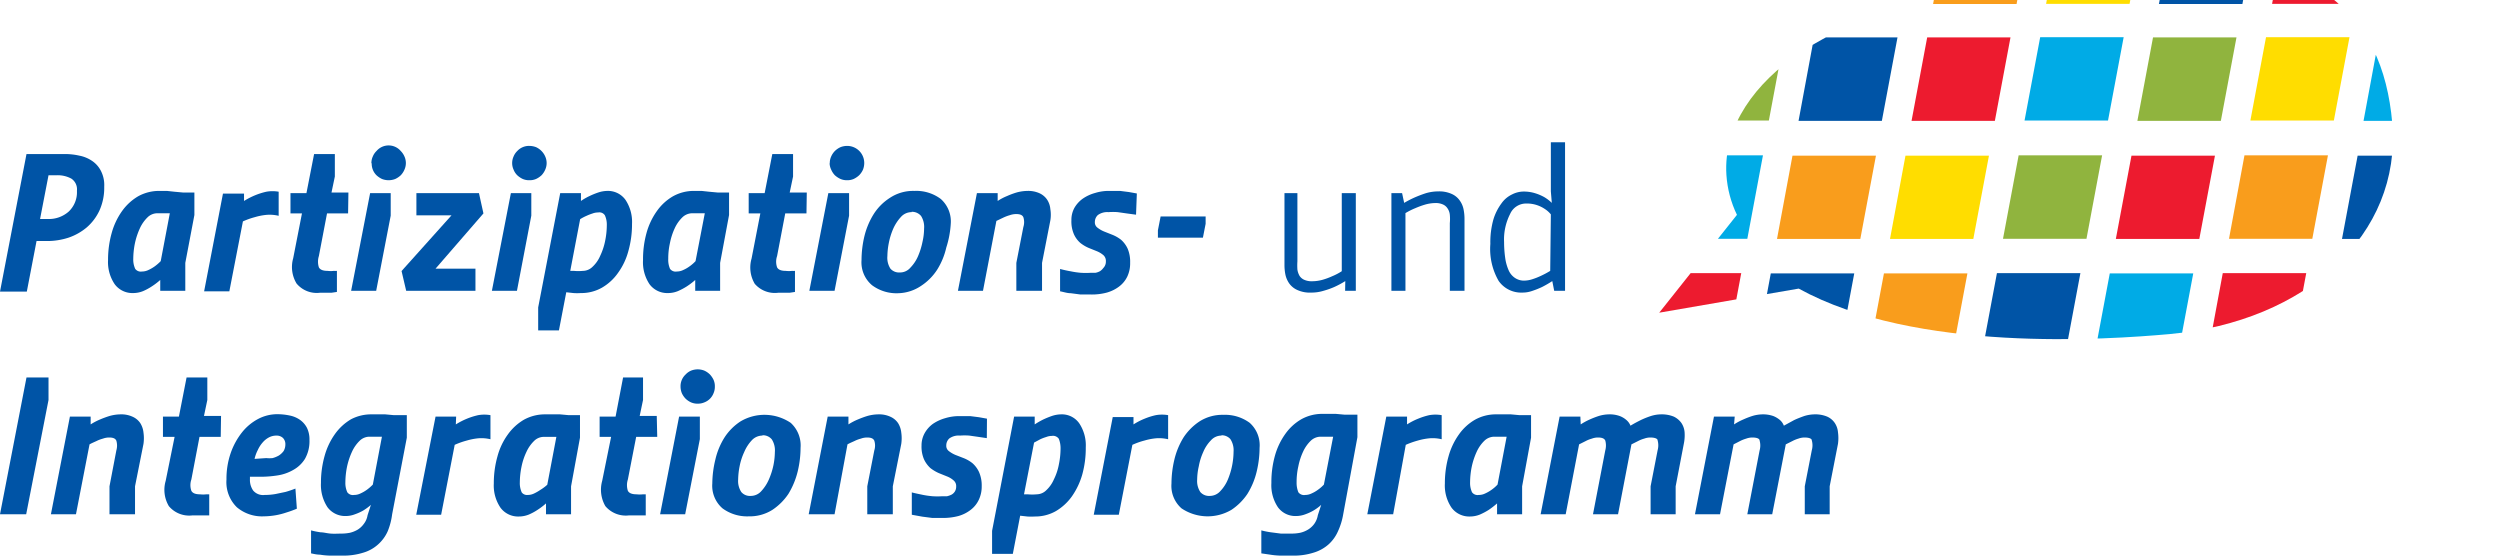 <?xml version="1.0" encoding="UTF-8" standalone="no"?>
<svg
   xmlns:dc="http://purl.org/dc/elements/1.1/"
   xmlns:cc="http://creativecommons.org/ns#"
   xmlns:rdf="http://www.w3.org/1999/02/22-rdf-syntax-ns#"
   xmlns:svg="http://www.w3.org/2000/svg"
   xmlns="http://www.w3.org/2000/svg"
   xmlns:sodipodi="http://sodipodi.sourceforge.net/DTD/sodipodi-0.dtd"
   xmlns:inkscape="http://www.inkscape.org/namespaces/inkscape"
   id="Layer_1"
   data-name="Layer 1"
   viewBox="0 0 156.64 34.813"
   version="1.1"
   sodipodi:docname="LOGO_P_PARTINT.svg"
   width="156.64"
   height="34.813"
   inkscape:version="0.92.3 (2405546, 2018-03-11)">
  <sodipodi:namedview
     pagecolor="#ffffff"
     bordercolor="#666666"
     borderopacity="1"
     objecttolerance="10"
     gridtolerance="10"
     guidetolerance="10"
     inkscape:pageopacity="0"
     inkscape:pageshadow="2"
     inkscape:window-width="640"
     inkscape:window-height="480"
     id="namedview190"
     showgrid="false"
     fit-margin-top="0"
     fit-margin-left="0"
     fit-margin-right="0"
     fit-margin-bottom="0"
     inkscape:zoom="2.2028508"
     inkscape:cx="84.889999"
     inkscape:cy="19.911356"
     inkscape:window-x="0"
     inkscape:window-y="27"
     inkscape:window-maximized="0"
     inkscape:current-layer="Layer_1" />
  <defs
     id="defs7">
    <style
       id="style2">.cls-1{fill:none;}.cls-2{fill:#0054a6;}.cls-3{clip-path:url(#clip-path);}.cls-4{fill:#c0d735;}.cls-5{fill:#ed1b2f;}.cls-6{fill:#00abe6;}.cls-7{fill:#90b43e;}.cls-8{fill:#f99d1c;}.cls-9{fill:#fd0;}</style>
    <clipPath
       id="clip-path"
       transform="translate(-6.71 -2.63)">
      <path
         class="cls-1"
         d="m 142.65,28.56 c -3.92,0.35 -15.92,1.19 -23.24,-2.85 l -8.74,1.51 4.87,-6.13 a 6.79,6.79 0 0 1 -0.66,-2.5 c -0.2,-3.11 1.87,-5.79 4.55,-7.61 5,-3.37 13.67,-5.28 21.58,-5.88 10.55,-0.81 15,3.28 15.59,10.25 0.59,6.97 -5.4,12.43 -13.95,13.21 z"
         id="path4"
         inkscape:connector-curvature="0"
         style="fill:none" />
    </clipPath>
  </defs>
  <title
     id="title9">Logo_PartInt_2018</title>
  <path
     class="cls-2"
     d="m 1.66,9.652 h 2.38 a 4.08,4.08 0 0 1 0.93,0.1 2.12,2.12 0 0 1 0.8,0.33 1.66,1.66 0 0 1 0.55,0.62 1.94,1.94 0 0 1 0.21,1 3.45,3.45 0 0 1 -0.3,1.49 3.16,3.16 0 0 1 -0.8,1.06 3.54,3.54 0 0 1 -1.14,0.64 4.32,4.32 0 0 1 -1.34,0.21 H 2.29 l -0.61,3.17 H 0 Z m 1.38,1.33 -0.53,2.74 h 0.5 a 1.87,1.87 0 0 0 1.3,-0.47 1.67,1.67 0 0 0 0.51,-1.3 0.8,0.8 0 0 0 -0.35,-0.76 1.78,1.78 0 0 0 -0.93,-0.21 z"
     id="path11"
     inkscape:connector-curvature="0"
     style="fill:#0054a6" />
  <path
     class="cls-2"
     d="m 11.61,16.472 v 1.75 h -1.57 v -0.68 a 4.26,4.26 0 0 1 -0.54,0.41 3.43,3.43 0 0 1 -0.54,0.29 1.67,1.67 0 0 1 -0.62,0.12 1.38,1.38 0 0 1 -1.15,-0.55 2.47,2.47 0 0 1 -0.42,-1.52 6.18,6.18 0 0 1 0.23,-1.7 4.35,4.35 0 0 1 0.65,-1.37 3.27,3.27 0 0 1 1,-0.92 2.71,2.71 0 0 1 1.33,-0.34 h 0.48 l 0.46,0.05 0.54,0.05 h 0.72 v 1.41 z m -2.72,0.54 a 0.92,0.92 0 0 0 0.42,-0.1 2.36,2.36 0 0 0 0.38,-0.22 2.8,2.8 0 0 0 0.38,-0.33 l 0.57,-3 h -0.23 -0.26 -0.3 a 0.88,0.88 0 0 0 -0.61,0.26 2.28,2.28 0 0 0 -0.47,0.67 4.51,4.51 0 0 0 -0.31,0.92 5.05,5.05 0 0 0 -0.11,1 1.41,1.41 0 0 0 0.12,0.63 0.43,0.43 0 0 0 0.42,0.17 z"
     id="path13"
     inkscape:connector-curvature="0"
     style="fill:#0054a6" />
  <path
     class="cls-2"
     d="m 15.29,12.592 a 4.63,4.63 0 0 1 0.7,-0.36 4.42,4.42 0 0 1 0.7,-0.22 2.21,2.21 0 0 1 0.77,0 v 1.51 a 2.4,2.4 0 0 0 -0.76,-0.06 3.83,3.83 0 0 0 -0.72,0.14 4.89,4.89 0 0 0 -0.76,0.27 l -0.85,4.38 h -1.58 l 1.18,-6.12 h 1.32 z"
     id="path15"
     inkscape:connector-curvature="0"
     style="fill:#0054a6" />
  <path
     class="cls-2"
     d="m 21.81,13.372 h -1.32 l -0.51,2.67 a 1.17,1.17 0 0 0 0,0.71 c 0.08,0.15 0.26,0.22 0.55,0.22 a 1.51,1.51 0 0 0 0.39,0 1.08,1.08 0 0 0 0.19,0 v 1.32 l -0.34,0.05 h -0.33 -0.39 a 1.64,1.64 0 0 1 -1.47,-0.58 2,2 0 0 1 -0.21,-1.58 l 0.55,-2.81 H 18.2 v -1.27 h 1 l 0.48,-2.45 h 1.3 v 1.41 l -0.21,1 h 1.06 z"
     id="path17"
     inkscape:connector-curvature="0"
     style="fill:#0054a6" />
  <path
     class="cls-2"
     d="M 23.57,18.222 H 22 l 1.19,-6.12 h 1.29 v 1.41 z m -0.3,-8 a 1,1 0 0 1 0.09,-0.42 1,1 0 0 1 0.23,-0.34 1,1 0 0 1 1.52,0 1.13,1.13 0 0 1 0.23,0.34 1,1 0 0 1 0.09,0.42 1,1 0 0 1 -0.09,0.41 1.18,1.18 0 0 1 -0.23,0.35 1.36,1.36 0 0 1 -0.34,0.23 1.14,1.14 0 0 1 -0.84,0 1.36,1.36 0 0 1 -0.34,-0.23 1,1 0 0 1 -0.23,-0.35 1,1 0 0 1 -0.07,-0.39 z"
     id="path19"
     inkscape:connector-curvature="0"
     style="fill:#0054a6" />
  <path
     class="cls-2"
     d="m 25.45,18.222 -0.29,-1.24 3.13,-3.49 h -2.2 v -1.39 h 3.92 l 0.28,1.27 -3,3.46 h 2.5 v 1.39 z"
     id="path21"
     inkscape:connector-curvature="0"
     style="fill:#0054a6" />
  <path
     class="cls-2"
     d="m 32.39,18.222 h -1.57 l 1.19,-6.12 h 1.28 v 1.41 z m -0.3,-8 a 1,1 0 0 1 0.09,-0.42 1,1 0 0 1 0.23,-0.34 1,1 0 0 1 0.76,-0.32 1.2,1.2 0 0 1 0.42,0.08 1.16,1.16 0 0 1 0.34,0.24 1.13,1.13 0 0 1 0.23,0.34 1,1 0 0 1 0.09,0.42 1,1 0 0 1 -0.09,0.41 1.18,1.18 0 0 1 -0.23,0.35 1.36,1.36 0 0 1 -0.34,0.23 1,1 0 0 1 -0.42,0.08 1,1 0 0 1 -0.42,-0.08 1.36,1.36 0 0 1 -0.34,-0.23 1,1 0 0 1 -0.23,-0.35 1,1 0 0 1 -0.09,-0.39 z"
     id="path23"
     inkscape:connector-curvature="0"
     style="fill:#0054a6" />
  <path
     class="cls-2"
     d="m 35.1,12.102 h 1.3 v 0.49 a 3.6,3.6 0 0 1 0.54,-0.31 4.65,4.65 0 0 1 0.54,-0.22 1.89,1.89 0 0 1 0.56,-0.1 1.35,1.35 0 0 1 1.15,0.56 2.49,2.49 0 0 1 0.41,1.51 6.18,6.18 0 0 1 -0.23,1.7 4.14,4.14 0 0 1 -0.65,1.37 3.15,3.15 0 0 1 -1,0.92 2.61,2.61 0 0 1 -1.33,0.34 3.33,3.33 0 0 1 -0.46,0 l -0.45,-0.05 -0.46,2.39 h -1.3 v -1.44 z m 2.38,1.21 a 1,1 0 0 0 -0.37,0.07 3,3 0 0 0 -0.36,0.14 3,3 0 0 0 -0.4,0.21 l -0.62,3.24 h 0.23 a 3,3 0 0 0 0.56,0 0.87,0.87 0 0 0 0.61,-0.26 2,2 0 0 0 0.47,-0.67 4,4 0 0 0 0.31,-0.92 5,5 0 0 0 0.11,-1 1.41,1.41 0 0 0 -0.12,-0.63 0.41,0.41 0 0 0 -0.42,-0.18 z"
     id="path25"
     inkscape:connector-curvature="0"
     style="fill:#0054a6" />
  <path
     class="cls-2"
     d="m 45.12,16.472 v 1.75 h -1.56 v -0.68 a 4.26,4.26 0 0 1 -0.54,0.41 4.07,4.07 0 0 1 -0.55,0.29 1.63,1.63 0 0 1 -0.62,0.12 1.38,1.38 0 0 1 -1.15,-0.55 2.47,2.47 0 0 1 -0.41,-1.52 6.18,6.18 0 0 1 0.22,-1.7 4.35,4.35 0 0 1 0.65,-1.37 3.19,3.19 0 0 1 1,-0.92 2.68,2.68 0 0 1 1.33,-0.34 h 0.47 l 0.46,0.05 0.54,0.05 h 0.72 v 1.41 z m -2.72,0.54 a 0.92,0.92 0 0 0 0.42,-0.1 2,2 0 0 0 0.38,-0.22 2.3,2.3 0 0 0 0.38,-0.33 l 0.58,-3 h -0.24 -0.25 -0.31 a 0.9,0.9 0 0 0 -0.61,0.26 2.28,2.28 0 0 0 -0.47,0.67 4,4 0 0 0 -0.3,0.92 4.43,4.43 0 0 0 -0.11,1 1.42,1.42 0 0 0 0.11,0.63 0.43,0.43 0 0 0 0.42,0.17 z"
     id="path27"
     inkscape:connector-curvature="0"
     style="fill:#0054a6" />
  <path
     class="cls-2"
     d="M 50.53,13.372 H 49.2 l -0.51,2.67 a 1.08,1.08 0 0 0 0,0.71 c 0.08,0.15 0.26,0.22 0.54,0.22 a 1.64,1.64 0 0 0 0.4,0 1.13,1.13 0 0 0 0.18,0 v 1.32 l -0.33,0.05 h -0.34 -0.38 a 1.66,1.66 0 0 1 -1.47,-0.56 2,2 0 0 1 -0.2,-1.58 l 0.55,-2.83 h -0.73 v -1.27 h 1 l 0.48,-2.45 h 1.3 v 1.41 l -0.21,1 h 1.07 z"
     id="path29"
     inkscape:connector-curvature="0"
     style="fill:#0054a6" />
  <path
     class="cls-2"
     d="m 52.29,18.222 h -1.58 l 1.19,-6.12 h 1.3 v 1.41 z m -0.3,-8 a 1,1 0 0 1 0.09,-0.42 1.13,1.13 0 0 1 0.23,-0.34 1.21,1.21 0 0 1 0.35,-0.24 1.15,1.15 0 0 1 0.41,-0.08 1.07,1.07 0 0 1 1.08,1.08 1.15,1.15 0 0 1 -0.08,0.41 1.21,1.21 0 0 1 -0.24,0.35 1.36,1.36 0 0 1 -0.34,0.23 1,1 0 0 1 -0.42,0.08 1,1 0 0 1 -0.41,-0.08 1.41,1.41 0 0 1 -0.35,-0.23 1.18,1.18 0 0 1 -0.23,-0.35 1,1 0 0 1 -0.1,-0.39 z"
     id="path31"
     inkscape:connector-curvature="0"
     style="fill:#0054a6" />
  <path
     class="cls-2"
     d="m 53.98,16.292 a 6.52,6.52 0 0 1 0.18,-1.49 4.72,4.72 0 0 1 0.59,-1.4 3.31,3.31 0 0 1 1,-1 2.63,2.63 0 0 1 1.54,-0.44 2.56,2.56 0 0 1 1.65,0.5 1.88,1.88 0 0 1 0.63,1.57 6,6 0 0 1 -0.28,1.48 4.46,4.46 0 0 1 -0.58,1.4 3.45,3.45 0 0 1 -1,1 2.67,2.67 0 0 1 -1.42,0.46 2.56,2.56 0 0 1 -1.65,-0.5 1.87,1.87 0 0 1 -0.66,-1.58 z m 3.14,-3 a 0.89,0.89 0 0 0 -0.67,0.3 2.72,2.72 0 0 0 -0.48,0.73 4.29,4.29 0 0 0 -0.28,0.9 4.53,4.53 0 0 0 -0.09,0.82 1.26,1.26 0 0 0 0.19,0.79 0.72,0.72 0 0 0 0.59,0.24 0.85,0.85 0 0 0 0.66,-0.3 2.38,2.38 0 0 0 0.48,-0.72 4.49,4.49 0 0 0 0.28,-0.9 3.8,3.8 0 0 0 0.1,-0.83 1.28,1.28 0 0 0 -0.19,-0.79 0.73,0.73 0 0 0 -0.59,-0.26 z"
     id="path33"
     inkscape:connector-curvature="0"
     style="fill:#0054a6" />
  <path
     class="cls-2"
     d="m 62.51,12.592 a 3.29,3.29 0 0 1 0.59,-0.31 4.92,4.92 0 0 1 0.59,-0.22 2.68,2.68 0 0 1 0.69,-0.1 1.72,1.72 0 0 1 0.76,0.15 1.16,1.16 0 0 1 0.47,0.4 1.26,1.26 0 0 1 0.2,0.59 2.15,2.15 0 0 1 0,0.71 l -0.52,2.66 v 1.75 h -1.61 v -1.75 l 0.44,-2.25 a 1,1 0 0 0 0,-0.61 c -0.06,-0.14 -0.21,-0.2 -0.45,-0.2 a 1.25,1.25 0 0 0 -0.4,0.07 2.74,2.74 0 0 0 -0.4,0.15 l -0.44,0.21 -0.84,4.38 h -1.57 l 1.19,-6.12 h 1.3 z"
     id="path35"
     inkscape:connector-curvature="0"
     style="fill:#0054a6" />
  <path
     class="cls-2"
     d="m 71.18,13.452 -0.59,-0.08 -0.56,-0.08 a 3.86,3.86 0 0 0 -0.58,0 1,1 0 0 0 -0.66,0.18 0.59,0.59 0 0 0 -0.19,0.43 0.41,0.41 0 0 0 0.16,0.36 1.77,1.77 0 0 0 0.41,0.24 l 0.53,0.21 a 2.23,2.23 0 0 1 0.54,0.31 1.69,1.69 0 0 1 0.41,0.55 2.08,2.08 0 0 1 0.16,0.89 1.93,1.93 0 0 1 -0.18,0.87 1.7,1.7 0 0 1 -0.51,0.62 2.31,2.31 0 0 1 -0.77,0.38 3.6,3.6 0 0 1 -1,0.12 H 67.7 l -0.61,-0.08 c -0.23,0 -0.45,-0.08 -0.67,-0.12 v -1.4 c 0.22,0.06 0.45,0.11 0.68,0.15 a 5.12,5.12 0 0 0 0.62,0.09 4.84,4.84 0 0 0 0.63,0 h 0.29 a 0.94,0.94 0 0 0 0.28,-0.1 0.8,0.8 0 0 0 0.21,-0.2 0.57,0.57 0 0 0 0.16,-0.42 0.49,0.49 0 0 0 -0.15,-0.38 1.5,1.5 0 0 0 -0.41,-0.25 l -0.52,-0.21 a 2.31,2.31 0 0 1 -0.52,-0.31 1.59,1.59 0 0 1 -0.4,-0.54 2,2 0 0 1 -0.16,-0.88 1.55,1.55 0 0 1 0.19,-0.78 1.83,1.83 0 0 1 0.53,-0.58 2.53,2.53 0 0 1 0.76,-0.35 2.9,2.9 0 0 1 0.89,-0.13 c 0.24,0 0.46,0 0.68,0 l 0.55,0.07 0.5,0.09 z"
     id="path37"
     inkscape:connector-curvature="0"
     style="fill:#0054a6" />
  <path
     class="cls-2"
     d="m 75.54,13.562 v 0.46 l -0.17,0.87 h -2.82 v -0.46 l 0.17,-0.87 z"
     id="path39"
     inkscape:connector-curvature="0"
     style="fill:#0054a6" />
  <path
     class="cls-2"
     d="m 81.29,12.102 v 4.27 a 3.93,3.93 0 0 0 0,0.52 1.11,1.11 0 0 0 0.14,0.4 0.68,0.68 0 0 0 0.29,0.24 1.13,1.13 0 0 0 0.49,0.09 2.48,2.48 0 0 0 0.65,-0.09 4.18,4.18 0 0 0 0.6,-0.22 3.55,3.55 0 0 0 0.61,-0.32 v -4.89 h 0.88 v 6.12 h -0.67 l 0.01,-0.61 a 5.7,5.7 0 0 1 -0.69,0.37 4.88,4.88 0 0 1 -0.68,0.24 2.54,2.54 0 0 1 -0.76,0.11 1.87,1.87 0 0 1 -0.87,-0.16 1.24,1.24 0 0 1 -0.51,-0.41 1.51,1.51 0 0 1 -0.24,-0.55 3,3 0 0 1 -0.06,-0.59 v -4.52 z"
     id="path41"
     inkscape:connector-curvature="0"
     style="fill:#0054a6" />
  <path
     class="cls-2"
     d="m 90.84,18.222 v -4.24 a 2.79,2.79 0 0 0 0,-0.53 0.86,0.86 0 0 0 -0.14,-0.39 0.65,0.65 0 0 0 -0.29,-0.25 1.08,1.08 0 0 0 -0.48,-0.09 2.44,2.44 0 0 0 -0.65,0.1 5.11,5.11 0 0 0 -0.6,0.22 4.48,4.48 0 0 0 -0.62,0.31 v 4.87 h -0.88 v -6.12 h 0.67 l 0.13,0.61 a 6.24,6.24 0 0 1 0.68,-0.35 c 0.21,-0.09 0.44,-0.18 0.69,-0.26 a 2.79,2.79 0 0 1 0.76,-0.11 1.9,1.9 0 0 1 0.85,0.16 1.21,1.21 0 0 1 0.5,0.41 1.42,1.42 0 0 1 0.24,0.55 3,3 0 0 1 0.06,0.59 v 4.52 z"
     id="path43"
     inkscape:connector-curvature="0"
     style="fill:#0054a6" />
  <path
     class="cls-2"
     d="m 97.38,18.222 -0.12,-0.61 a 7,7 0 0 1 -0.64,0.37 5.36,5.36 0 0 1 -0.6,0.24 1.82,1.82 0 0 1 -0.63,0.11 1.72,1.72 0 0 1 -1.49,-0.73 4,4 0 0 1 -0.52,-2.32 5.24,5.24 0 0 1 0.19,-1.53 3.28,3.28 0 0 1 0.5,-1 1.7,1.7 0 0 1 0.67,-0.57 1.6,1.6 0 0 1 0.72,-0.18 2.4,2.4 0 0 1 0.74,0.11 2.94,2.94 0 0 1 0.56,0.24 2.53,2.53 0 0 1 0.47,0.36 l -0.06,-0.72 V 8.912 h 0.89 v 9.31 z m -0.21,-4.79 a 1.57,1.57 0 0 0 -0.38,-0.34 2,2 0 0 0 -0.49,-0.24 2,2 0 0 0 -0.68,-0.1 1.09,1.09 0 0 0 -1,0.65 3.51,3.51 0 0 0 -0.38,1.76 7.19,7.19 0 0 0 0.07,1 2.87,2.87 0 0 0 0.21,0.76 1.1,1.1 0 0 0 0.4,0.49 1,1 0 0 0 0.6,0.17 1.71,1.71 0 0 0 0.5,-0.09 4.18,4.18 0 0 0 0.53,-0.21 5.45,5.45 0 0 0 0.58,-0.31 z"
     id="path45"
     inkscape:connector-curvature="0"
     style="fill:#0054a6" />
  <path
     class="cls-2"
     d="M 1.64,32.222 H 0 l 1.66,-8.57 h 1.38 v 1.41 z"
     id="path47"
     inkscape:connector-curvature="0"
     style="fill:#0054a6" />
  <path
     class="cls-2"
     d="m 5.68,26.592 a 3.66,3.66 0 0 1 0.59,-0.31 5.87,5.87 0 0 1 0.6,-0.22 2.61,2.61 0 0 1 0.69,-0.1 1.67,1.67 0 0 1 0.75,0.15 1.13,1.13 0 0 1 0.48,0.4 1.38,1.38 0 0 1 0.2,0.59 2.48,2.48 0 0 1 0,0.71 l -0.53,2.66 v 1.75 h -1.6 v -1.75 l 0.43,-2.25 a 1.09,1.09 0 0 0 0,-0.61 c -0.06,-0.14 -0.21,-0.2 -0.45,-0.2 a 1.15,1.15 0 0 0 -0.39,0.07 2.08,2.08 0 0 0 -0.4,0.15 c -0.15,0.07 -0.3,0.13 -0.44,0.21 l -0.85,4.38 H 3.19 l 1.19,-6.12 h 1.3 z"
     id="path49"
     inkscape:connector-curvature="0"
     style="fill:#0054a6" />
  <path
     class="cls-2"
     d="M 13.83,27.372 H 12.5 l -0.51,2.67 a 1.08,1.08 0 0 0 0,0.71 c 0.08,0.15 0.26,0.22 0.54,0.22 a 1.64,1.64 0 0 0 0.4,0 h 0.18 v 1.32 h -0.33 -0.34 -0.38 a 1.66,1.66 0 0 1 -1.48,-0.58 2,2 0 0 1 -0.2,-1.58 l 0.56,-2.76 h -0.73 v -1.27 h 1 l 0.48,-2.45 h 1.3 v 1.41 l -0.21,1 h 1.07 z"
     id="path51"
     inkscape:connector-curvature="0"
     style="fill:#0054a6" />
  <path
     class="cls-2"
     d="m 18.6,31.872 a 6.42,6.42 0 0 1 -0.66,0.24 4.5,4.5 0 0 1 -0.66,0.17 4.67,4.67 0 0 1 -0.76,0.07 2.44,2.44 0 0 1 -1.68,-0.57 2.2,2.2 0 0 1 -0.65,-1.74 4.92,4.92 0 0 1 0.27,-1.67 4.44,4.44 0 0 1 0.71,-1.29 3.19,3.19 0 0 1 1,-0.83 2.57,2.57 0 0 1 1.2,-0.3 3.79,3.79 0 0 1 0.77,0.08 1.72,1.72 0 0 1 0.65,0.27 1.42,1.42 0 0 1 0.44,0.5 1.65,1.65 0 0 1 0.16,0.77 2.23,2.23 0 0 1 -0.29,1.19 2,2 0 0 1 -0.74,0.69 2.82,2.82 0 0 1 -1,0.34 6.9,6.9 0 0 1 -1,0.08 h -0.7 v 0.15 a 1.17,1.17 0 0 0 0.2,0.71 0.81,0.81 0 0 0 0.72,0.28 3.85,3.85 0 0 0 0.69,-0.06 l 0.62,-0.13 a 6.45,6.45 0 0 0 0.62,-0.21 z m -1.92,-3.17 a 2,2 0 0 0 0.4,0 1.68,1.68 0 0 0 0.39,-0.16 1.15,1.15 0 0 0 0.3,-0.28 0.82,0.82 0 0 0 0.11,-0.42 0.55,0.55 0 0 0 -0.15,-0.4 0.58,0.58 0 0 0 -0.42,-0.15 1,1 0 0 0 -0.47,0.12 1.34,1.34 0 0 0 -0.39,0.32 1.89,1.89 0 0 0 -0.3,0.47 2.27,2.27 0 0 0 -0.2,0.55 z"
     id="path53"
     inkscape:connector-curvature="0"
     style="fill:#0054a6" />
  <path
     class="cls-2"
     d="m 24.57,32.222 a 4.19,4.19 0 0 1 -0.28,1.07 2.42,2.42 0 0 1 -0.59,0.81 2.36,2.36 0 0 1 -0.92,0.52 4.13,4.13 0 0 1 -1.34,0.19 c -0.29,0 -0.55,0 -0.79,0 a 4.65,4.65 0 0 1 -0.61,-0.06 c -0.21,0 -0.39,-0.05 -0.55,-0.08 v -1.44 a 4.9,4.9 0 0 0 0.6,0.12 c 0.18,0 0.38,0.06 0.62,0.08 0.24,0.02 0.47,0 0.73,0 a 2.8,2.8 0 0 0 0.48,-0.05 1.78,1.78 0 0 0 0.48,-0.19 1.33,1.33 0 0 0 0.39,-0.36 1.2,1.2 0 0 0 0.24,-0.55 l 0.21,-0.65 a 3.24,3.24 0 0 1 -0.49,0.36 3,3 0 0 1 -0.51,0.23 1.6,1.6 0 0 1 -0.57,0.11 1.38,1.38 0 0 1 -1.15,-0.55 2.54,2.54 0 0 1 -0.41,-1.52 6.18,6.18 0 0 1 0.23,-1.7 4.35,4.35 0 0 1 0.65,-1.37 3.27,3.27 0 0 1 1,-0.92 2.71,2.71 0 0 1 1.3,-0.31 h 0.43 0.42 l 0.54,0.05 h 0.81 v 1.41 z m -2.39,-1.21 a 0.92,0.92 0 0 0 0.42,-0.1 2.36,2.36 0 0 0 0.38,-0.22 2.8,2.8 0 0 0 0.38,-0.33 l 0.57,-3 h -0.23 -0.26 -0.3 a 0.88,0.88 0 0 0 -0.61,0.26 2.28,2.28 0 0 0 -0.47,0.67 4.51,4.51 0 0 0 -0.31,0.92 5.05,5.05 0 0 0 -0.11,1 1.41,1.41 0 0 0 0.12,0.63 0.43,0.43 0 0 0 0.42,0.17 z"
     id="path55"
     inkscape:connector-curvature="0"
     style="fill:#0054a6" />
  <path
     class="cls-2"
     d="m 28.56,26.592 a 4.63,4.63 0 0 1 0.7,-0.36 4.42,4.42 0 0 1 0.7,-0.22 2.21,2.21 0 0 1 0.77,0 v 1.51 a 2.4,2.4 0 0 0 -0.76,-0.06 3.83,3.83 0 0 0 -0.72,0.14 4.89,4.89 0 0 0 -0.76,0.27 l -0.85,4.38 h -1.56 l 1.21,-6.15 h 1.29 z"
     id="path57"
     inkscape:connector-curvature="0"
     style="fill:#0054a6" />
  <path
     class="cls-2"
     d="m 35.78,30.472 v 1.75 h -1.57 v -0.68 a 4.26,4.26 0 0 1 -0.54,0.41 3.43,3.43 0 0 1 -0.54,0.29 1.67,1.67 0 0 1 -0.62,0.12 1.37,1.37 0 0 1 -1.15,-0.55 2.47,2.47 0 0 1 -0.42,-1.52 6.18,6.18 0 0 1 0.23,-1.7 4.14,4.14 0 0 1 0.65,-1.37 3.27,3.27 0 0 1 1,-0.92 2.71,2.71 0 0 1 1.33,-0.34 h 0.48 0.46 l 0.54,0.05 h 0.71 v 1.41 z m -2.72,0.54 a 0.92,0.92 0 0 0 0.42,-0.1 2.88,2.88 0 0 0 0.38,-0.22 2.8,2.8 0 0 0 0.43,-0.32 l 0.57,-3 h -0.23 -0.26 -0.3 a 0.87,0.87 0 0 0 -0.61,0.26 2.28,2.28 0 0 0 -0.47,0.67 4,4 0 0 0 -0.31,0.92 5.05,5.05 0 0 0 -0.11,1 1.41,1.41 0 0 0 0.12,0.63 0.41,0.41 0 0 0 0.37,0.16 z"
     id="path59"
     inkscape:connector-curvature="0"
     style="fill:#0054a6" />
  <path
     class="cls-2"
     d="m 41.18,27.372 h -1.32 l -0.52,2.67 a 1.15,1.15 0 0 0 0,0.71 c 0.08,0.15 0.26,0.22 0.55,0.22 a 1.61,1.61 0 0 0 0.39,0 h 0.18 v 1.32 h -0.33 -0.34 -0.38 a 1.67,1.67 0 0 1 -1.48,-0.58 2.05,2.05 0 0 1 -0.2,-1.58 l 0.56,-2.76 h -0.72 v -1.27 h 1 l 0.47,-2.45 h 1.25 v 1.41 l -0.21,1 h 1.07 z"
     id="path61"
     inkscape:connector-curvature="0"
     style="fill:#0054a6" />
  <path
     class="cls-2"
     d="m 42.93,32.222 h -1.57 l 1.19,-6.12 h 1.3 v 1.41 z m -0.29,-8 a 1,1 0 0 1 0.32,-0.76 1,1 0 0 1 0.34,-0.24 1.16,1.16 0 0 1 0.42,-0.08 1.15,1.15 0 0 1 0.41,0.08 1.21,1.21 0 0 1 0.35,0.24 1.36,1.36 0 0 1 0.23,0.34 1,1 0 0 1 0.08,0.42 1,1 0 0 1 -0.08,0.41 1,1 0 0 1 -0.58,0.58 1,1 0 0 1 -0.41,0.08 1,1 0 0 1 -0.42,-0.08 1.2,1.2 0 0 1 -0.34,-0.23 1.21,1.21 0 0 1 -0.24,-0.35 1.15,1.15 0 0 1 -0.08,-0.39 z"
     id="path63"
     inkscape:connector-curvature="0"
     style="fill:#0054a6" />
  <path
     class="cls-2"
     d="m 44.63,30.292 a 6.54,6.54 0 0 1 0.19,-1.49 4.46,4.46 0 0 1 0.58,-1.4 3.42,3.42 0 0 1 1,-1 2.94,2.94 0 0 1 3.14,0.09 1.91,1.91 0 0 1 0.62,1.57 6.43,6.43 0 0 1 -0.18,1.48 5,5 0 0 1 -0.58,1.4 3.61,3.61 0 0 1 -1,1 2.65,2.65 0 0 1 -1.48,0.41 2.6,2.6 0 0 1 -1.65,-0.5 1.87,1.87 0 0 1 -0.64,-1.56 z m 3.14,-3 a 0.91,0.91 0 0 0 -0.67,0.3 2.48,2.48 0 0 0 -0.47,0.73 3.79,3.79 0 0 0 -0.29,0.9 4.53,4.53 0 0 0 -0.09,0.82 1.25,1.25 0 0 0 0.2,0.79 0.71,0.71 0 0 0 0.59,0.24 0.88,0.88 0 0 0 0.66,-0.3 2.56,2.56 0 0 0 0.47,-0.72 4.51,4.51 0 0 0 0.29,-0.9 4.45,4.45 0 0 0 0.09,-0.83 1.28,1.28 0 0 0 -0.19,-0.79 0.72,0.72 0 0 0 -0.59,-0.26 z"
     id="path65"
     inkscape:connector-curvature="0"
     style="fill:#0054a6" />
  <path
     class="cls-2"
     d="m 53.16,26.592 a 3.66,3.66 0 0 1 0.59,-0.31 5.87,5.87 0 0 1 0.6,-0.22 2.61,2.61 0 0 1 0.69,-0.1 1.67,1.67 0 0 1 0.75,0.15 1.13,1.13 0 0 1 0.48,0.4 1.38,1.38 0 0 1 0.2,0.59 2.48,2.48 0 0 1 0,0.71 l -0.53,2.66 v 1.75 h -1.6 v -1.75 l 0.44,-2.25 a 1,1 0 0 0 0,-0.61 c -0.06,-0.14 -0.21,-0.2 -0.45,-0.2 a 1.15,1.15 0 0 0 -0.39,0.07 2.08,2.08 0 0 0 -0.4,0.15 c -0.15,0.07 -0.3,0.13 -0.44,0.21 l -0.81,4.38 h -1.62 l 1.19,-6.12 h 1.3 z"
     id="path67"
     inkscape:connector-curvature="0"
     style="fill:#0054a6" />
  <path
     class="cls-2"
     d="m 61.83,27.452 -0.54,-0.08 -0.56,-0.08 a 4,4 0 0 0 -0.58,0 1,1 0 0 0 -0.67,0.18 0.59,0.59 0 0 0 -0.19,0.43 0.41,0.41 0 0 0 0.16,0.36 1.77,1.77 0 0 0 0.41,0.24 l 0.54,0.21 a 2.17,2.17 0 0 1 0.53,0.31 1.69,1.69 0 0 1 0.41,0.55 2.08,2.08 0 0 1 0.17,0.89 1.93,1.93 0 0 1 -0.19,0.87 1.7,1.7 0 0 1 -0.51,0.62 2.26,2.26 0 0 1 -0.76,0.38 3.74,3.74 0 0 1 -1,0.12 h -0.64 l -0.62,-0.08 -0.66,-0.12 v -1.4 c 0.22,0.06 0.44,0.1 0.67,0.15 a 5.3,5.3 0 0 0 0.63,0.09 4.59,4.59 0 0 0 0.62,0 h 0.29 a 1.33,1.33 0 0 0 0.28,-0.1 0.58,0.58 0 0 0 0.21,-0.2 0.57,0.57 0 0 0 0.08,-0.31 0.46,0.46 0 0 0 -0.16,-0.38 1.36,1.36 0 0 0 -0.41,-0.25 l -0.52,-0.21 a 2.55,2.55 0 0 1 -0.52,-0.31 1.73,1.73 0 0 1 -0.4,-0.54 2,2 0 0 1 -0.16,-0.88 1.56,1.56 0 0 1 0.2,-0.78 1.8,1.8 0 0 1 0.52,-0.58 2.65,2.65 0 0 1 0.76,-0.35 3,3 0 0 1 0.9,-0.13 c 0.23,0 0.46,0 0.67,0 l 0.55,0.07 0.5,0.09 z"
     id="path69"
     inkscape:connector-curvature="0"
     style="fill:#0054a6" />
  <path
     class="cls-2"
     d="m 63.54,26.102 h 1.29 v 0.49 a 5,5 0 0 1 0.54,-0.31 5.51,5.51 0 0 1 0.54,-0.22 1.9,1.9 0 0 1 0.57,-0.1 1.33,1.33 0 0 1 1.14,0.56 2.49,2.49 0 0 1 0.41,1.51 6.18,6.18 0 0 1 -0.22,1.7 4.58,4.58 0 0 1 -0.65,1.37 3.29,3.29 0 0 1 -1,0.92 2.61,2.61 0 0 1 -1.33,0.34 3.33,3.33 0 0 1 -0.46,0 l -0.45,-0.05 -0.46,2.39 h -1.3 v -1.44 z m 2.37,1.21 a 1,1 0 0 0 -0.36,0.07 2.61,2.61 0 0 0 -0.37,0.14 l -0.39,0.21 -0.63,3.24 h 0.23 a 3,3 0 0 0 0.57,0 0.86,0.86 0 0 0 0.6,-0.26 2,2 0 0 0 0.47,-0.67 3.55,3.55 0 0 0 0.31,-0.92 5,5 0 0 0 0.11,-1 1.58,1.58 0 0 0 -0.11,-0.63 0.44,0.44 0 0 0 -0.43,-0.18 z"
     id="path71"
     inkscape:connector-curvature="0"
     style="fill:#0054a6" />
  <path
     class="cls-2"
     d="m 71.02,26.592 a 4.2,4.2 0 0 1 0.7,-0.36 4.12,4.12 0 0 1 0.7,-0.22 2.21,2.21 0 0 1 0.77,0 v 1.51 a 2.42,2.42 0 0 0 -0.76,-0.06 3.83,3.83 0 0 0 -0.72,0.14 4.55,4.55 0 0 0 -0.76,0.27 l -0.85,4.38 h -1.57 l 1.19,-6.12 h 1.3 z"
     id="path73"
     inkscape:connector-curvature="0"
     style="fill:#0054a6" />
  <path
     class="cls-2"
     d="m 73.4,30.292 a 6.52,6.52 0 0 1 0.18,-1.49 4.7,4.7 0 0 1 0.58,-1.4 3.54,3.54 0 0 1 1,-1 2.66,2.66 0 0 1 1.49,-0.41 2.6,2.6 0 0 1 1.65,0.5 1.88,1.88 0 0 1 0.62,1.57 6.43,6.43 0 0 1 -0.18,1.48 4.7,4.7 0 0 1 -0.58,1.4 3.61,3.61 0 0 1 -1,1 2.93,2.93 0 0 1 -3.13,-0.09 1.87,1.87 0 0 1 -0.63,-1.56 z m 3.13,-3 a 0.88,0.88 0 0 0 -0.66,0.3 2.32,2.32 0 0 0 -0.48,0.73 3.78,3.78 0 0 0 -0.28,0.9 3.86,3.86 0 0 0 -0.1,0.82 1.25,1.25 0 0 0 0.2,0.79 0.72,0.72 0 0 0 0.59,0.24 0.88,0.88 0 0 0 0.66,-0.3 2.36,2.36 0 0 0 0.47,-0.72 4.65,4.65 0 0 0 0.36,-1.75 1.27,1.27 0 0 0 -0.2,-0.79 0.72,0.72 0 0 0 -0.56,-0.24 z"
     id="path75"
     inkscape:connector-curvature="0"
     style="fill:#0054a6" />
  <path
     class="cls-2"
     d="m 84.16,32.222 a 4.19,4.19 0 0 1 -0.33,1.07 2.4,2.4 0 0 1 -0.58,0.81 2.47,2.47 0 0 1 -0.93,0.52 4.08,4.08 0 0 1 -1.34,0.19 q -0.43,0 -0.78,0 a 4.83,4.83 0 0 1 -0.62,-0.06 l -0.55,-0.08 v -1.44 a 5.31,5.31 0 0 0 0.6,0.12 l 0.62,0.08 c 0.23,0 0.48,0 0.73,0 a 2.7,2.7 0 0 0 0.48,-0.05 1.66,1.66 0 0 0 0.48,-0.19 1.37,1.37 0 0 0 0.4,-0.36 1.31,1.31 0 0 0 0.23,-0.55 l 0.21,-0.65 a 2.8,2.8 0 0 1 -0.49,0.36 2.9,2.9 0 0 1 -0.5,0.23 1.66,1.66 0 0 1 -0.58,0.11 1.35,1.35 0 0 1 -1.14,-0.55 2.47,2.47 0 0 1 -0.41,-1.52 6.18,6.18 0 0 1 0.22,-1.7 4.35,4.35 0 0 1 0.65,-1.37 3.19,3.19 0 0 1 1,-0.92 2.68,2.68 0 0 1 1.33,-0.34 h 0.42 0.42 l 0.55,0.05 h 0.8 v 1.41 z m -2.38,-1.21 a 0.91,0.91 0 0 0 0.41,-0.1 2,2 0 0 0 0.38,-0.22 2.3,2.3 0 0 0 0.38,-0.33 l 0.58,-3 h -0.24 -0.25 -0.31 a 0.9,0.9 0 0 0 -0.61,0.26 2.28,2.28 0 0 0 -0.47,0.67 4,4 0 0 0 -0.3,0.92 4.43,4.43 0 0 0 -0.11,1 1.58,1.58 0 0 0 0.11,0.63 0.44,0.44 0 0 0 0.43,0.17 z"
     id="path77"
     inkscape:connector-curvature="0"
     style="fill:#0054a6" />
  <path
     class="cls-2"
     d="m 88.16,26.592 a 4.2,4.2 0 0 1 0.7,-0.36 4.3,4.3 0 0 1 0.69,-0.22 2.27,2.27 0 0 1 0.78,0 v 1.51 a 2.42,2.42 0 0 0 -0.76,-0.06 3.94,3.94 0 0 0 -0.73,0.14 5.29,5.29 0 0 0 -0.76,0.27 l -0.79,4.35 h -1.62 l 1.19,-6.12 h 1.3 z"
     id="path79"
     inkscape:connector-curvature="0"
     style="fill:#0054a6" />
  <path
     class="cls-2"
     d="m 95.37,30.472 v 1.75 H 93.8 v -0.68 a 5,5 0 0 1 -0.53,0.41 4.07,4.07 0 0 1 -0.55,0.29 1.67,1.67 0 0 1 -0.62,0.12 1.38,1.38 0 0 1 -1.15,-0.55 2.47,2.47 0 0 1 -0.42,-1.52 6.18,6.18 0 0 1 0.23,-1.7 4.35,4.35 0 0 1 0.65,-1.37 3.19,3.19 0 0 1 1,-0.92 2.68,2.68 0 0 1 1.33,-0.34 h 0.47 0.46 l 0.54,0.05 h 0.72 v 1.41 z m -2.72,0.54 a 0.92,0.92 0 0 0 0.42,-0.1 2.36,2.36 0 0 0 0.38,-0.22 2.3,2.3 0 0 0 0.38,-0.33 l 0.57,-3 h -0.23 -0.26 -0.3 a 0.9,0.9 0 0 0 -0.61,0.26 2.28,2.28 0 0 0 -0.47,0.67 4.51,4.51 0 0 0 -0.31,0.92 5.05,5.05 0 0 0 -0.11,1 1.41,1.41 0 0 0 0.12,0.63 0.43,0.43 0 0 0 0.42,0.17 z"
     id="path81"
     inkscape:connector-curvature="0"
     style="fill:#0054a6" />
  <path
     class="cls-2"
     d="m 99.04,26.592 a 3.91,3.91 0 0 1 0.57,-0.31 5.24,5.24 0 0 1 0.57,-0.22 2.3,2.3 0 0 1 0.63,-0.1 1.84,1.84 0 0 1 0.69,0.11 1.38,1.38 0 0 1 0.41,0.25 0.91,0.91 0 0 1 0.25,0.35 c 0.21,-0.13 0.42,-0.24 0.64,-0.35 a 5.32,5.32 0 0 1 0.62,-0.25 2.17,2.17 0 0 1 0.66,-0.11 2,2 0 0 1 0.79,0.14 1.26,1.26 0 0 1 0.48,0.4 1.22,1.22 0 0 1 0.2,0.58 2.64,2.64 0 0 1 -0.05,0.73 l -0.51,2.66 v 1.75 h -1.57 v -1.75 l 0.44,-2.26 a 1.17,1.17 0 0 0 0,-0.62 c 0,-0.12 -0.21,-0.18 -0.46,-0.18 a 1.1,1.1 0 0 0 -0.38,0.07 1.88,1.88 0 0 0 -0.38,0.15 l -0.42,0.21 -0.84,4.38 h -1.57 l 0.77,-4 a 1.17,1.17 0 0 0 0,-0.62 c -0.06,-0.13 -0.21,-0.19 -0.46,-0.19 a 1.1,1.1 0 0 0 -0.38,0.07 1.88,1.88 0 0 0 -0.38,0.15 l -0.42,0.21 -0.84,4.38 h -1.57 l 1.19,-6.12 h 1.3 z"
     id="path83"
     inkscape:connector-curvature="0"
     style="fill:#0054a6" />
  <path
     class="cls-2"
     d="m 108.65,26.592 a 3.56,3.56 0 0 1 0.58,-0.31 5.24,5.24 0 0 1 0.57,-0.22 2.3,2.3 0 0 1 0.63,-0.1 1.92,1.92 0 0 1 0.69,0.11 1.53,1.53 0 0 1 0.41,0.25 0.88,0.88 0 0 1 0.24,0.35 l 0.64,-0.35 c 0.19,-0.09 0.4,-0.17 0.62,-0.25 a 2.29,2.29 0 0 1 0.67,-0.11 1.91,1.91 0 0 1 0.78,0.14 1.13,1.13 0 0 1 0.48,0.4 1.22,1.22 0 0 1 0.2,0.58 2.62,2.62 0 0 1 0,0.73 l -0.52,2.66 v 1.75 h -1.56 v -1.75 l 0.44,-2.26 a 1.14,1.14 0 0 0 0,-0.62 c 0,-0.12 -0.2,-0.18 -0.46,-0.18 a 1.14,1.14 0 0 0 -0.38,0.07 2,2 0 0 0 -0.37,0.15 l -0.42,0.21 -0.85,4.38 h -1.56 l 0.77,-4 a 1.14,1.14 0 0 0 0,-0.62 c 0,-0.13 -0.2,-0.19 -0.46,-0.19 a 1.14,1.14 0 0 0 -0.38,0.07 2.15,2.15 0 0 0 -0.38,0.15 l -0.41,0.21 -0.85,4.38 h -1.57 l 1.19,-6.12 h 1.3 z"
     id="path85"
     inkscape:connector-curvature="0"
     style="fill:#0054a6" />
  <g
     class="cls-3"
     clip-path="url(#clip-path)"
     id="g187"
     transform="translate(0,-4.998)">
    <polygon
       class="cls-4"
       points="95.47,29.43 100.7,29.43 99.72,34.66 94.49,34.66 "
       id="polygon87"
       style="fill:#c0d735" />
    <polygon
       class="cls-4"
       points="96.8,22.11 102.03,22.11 101.05,27.34 95.83,27.34 "
       id="polygon89"
       style="fill:#c0d735" />
    <polygon
       class="cls-4"
       points="98.16,14.73 103.39,14.73 102.41,19.96 97.18,19.96 "
       id="polygon91"
       style="fill:#c0d735" />
    <polygon
       class="cls-4"
       points="99.51,7.33 104.74,7.33 103.76,12.55 98.53,12.55 "
       id="polygon93"
       style="fill:#c0d735" />
    <polygon
       class="cls-4"
       points="100.86,0.01 106.09,0.01 105.11,5.24 99.89,5.24 "
       id="polygon95"
       style="fill:#c0d735" />
    <polygon
       class="cls-4"
       points="102.54,29.43 107.77,29.43 106.79,34.66 101.56,34.66 "
       id="polygon97"
       style="fill:#c0d735" />
    <polygon
       class="cls-5"
       points="103.87,22.11 109.1,22.11 108.12,27.34 102.89,27.34 "
       id="polygon99"
       style="fill:#ed1b2f" />
    <polygon
       class="cls-6"
       points="105.23,14.73 110.46,14.73 109.48,19.96 104.25,19.96 "
       id="polygon101"
       style="fill:#00abe6" />
    <polygon
       class="cls-7"
       points="106.58,7.33 111.81,7.33 110.83,12.55 105.6,12.55 "
       id="polygon103"
       style="fill:#90b43e" />
    <polygon
       class="cls-4"
       points="107.93,0.01 113.16,0.01 112.18,5.24 106.95,5.24 "
       id="polygon105"
       style="fill:#c0d735" />
    <polygon
       class="cls-4"
       points="109.62,29.45 114.85,29.45 113.87,34.67 108.65,34.67 "
       id="polygon107"
       style="fill:#c0d735" />
    <polygon
       class="cls-2"
       points="110.95,22.13 116.18,22.13 115.2,27.35 109.98,27.35 "
       id="polygon109"
       style="fill:#0054a6" />
    <polygon
       class="cls-8"
       points="112.31,14.75 117.54,14.75 116.56,19.97 111.34,19.97 "
       id="polygon111"
       style="fill:#f99d1c" />
    <polygon
       class="cls-2"
       points="113.66,7.34 118.89,7.34 117.91,12.57 112.69,12.57 "
       id="polygon113"
       style="fill:#0054a6" />
    <polygon
       class="cls-7"
       points="115.02,0.02 120.24,0.02 119.27,5.25 114.04,5.25 "
       id="polygon115"
       style="fill:#90b43e" />
    <polygon
       class="cls-4"
       points="116.71,29.45 121.94,29.45 120.96,34.67 115.73,34.67 "
       id="polygon117"
       style="fill:#c0d735" />
    <polygon
       class="cls-8"
       points="118.04,22.13 123.27,22.13 122.29,27.35 117.06,27.35 "
       id="polygon119"
       style="fill:#f99d1c" />
    <polygon
       class="cls-9"
       points="119.39,14.75 124.62,14.75 123.64,19.97 118.42,19.97 "
       id="polygon121"
       style="fill:#ffdd00" />
    <polygon
       class="cls-5"
       points="120.75,7.34 125.97,7.34 124.99,12.57 119.77,12.57 "
       id="polygon123"
       style="fill:#ed1b2f" />
    <polygon
       class="cls-8"
       points="122.1,0.02 127.33,0.02 126.35,5.25 121.12,5.25 "
       id="polygon125"
       style="fill:#f99d1c" />
    <polygon
       class="cls-4"
       points="123.79,29.43 129.02,29.43 128.04,34.66 122.81,34.66 "
       id="polygon127"
       style="fill:#c0d735" />
    <polygon
       class="cls-2"
       points="125.12,22.11 130.35,22.11 129.37,27.34 124.14,27.34 "
       id="polygon129"
       style="fill:#0054a6" />
    <polygon
       class="cls-7"
       points="126.48,14.73 131.71,14.73 130.73,19.96 125.5,19.96 "
       id="polygon131"
       style="fill:#90b43e" />
    <polygon
       class="cls-6"
       points="127.83,7.33 133.06,7.33 132.08,12.55 126.85,12.55 "
       id="polygon133"
       style="fill:#00abe6" />
    <polygon
       class="cls-9"
       points="129.18,0.01 134.41,0.01 133.43,5.24 128.2,5.24 "
       id="polygon135"
       style="fill:#ffdd00" />
    <polygon
       class="cls-4"
       points="130.86,29.45 136.09,29.45 135.11,34.67 129.88,34.67 "
       id="polygon137"
       style="fill:#c0d735" />
    <polygon
       class="cls-6"
       points="132.19,22.13 137.42,22.13 136.44,27.35 131.21,27.35 "
       id="polygon139"
       style="fill:#00abe6" />
    <polygon
       class="cls-5"
       points="133.55,14.75 138.78,14.75 137.8,19.97 132.57,19.97 "
       id="polygon141"
       style="fill:#ed1b2f" />
    <polygon
       class="cls-7"
       points="134.9,7.34 140.13,7.34 139.15,12.57 133.92,12.57 "
       id="polygon143"
       style="fill:#90b43e" />
    <polygon
       class="cls-2"
       points="136.25,0.02 141.48,0.02 140.5,5.25 135.27,5.25 "
       id="polygon145"
       style="fill:#0054a6" />
    <polygon
       class="cls-4"
       points="137.94,29.43 143.17,29.43 142.19,34.66 136.97,34.66 "
       id="polygon147"
       style="fill:#c0d735" />
    <polygon
       class="cls-5"
       points="139.27,22.11 144.5,22.11 143.52,27.34 138.3,27.34 "
       id="polygon149"
       style="fill:#ed1b2f" />
    <polygon
       class="cls-8"
       points="140.63,14.73 145.86,14.73 144.88,19.96 139.66,19.96 "
       id="polygon151"
       style="fill:#f99d1c" />
    <polygon
       class="cls-9"
       points="141.98,7.33 147.21,7.33 146.23,12.55 141,12.55 "
       id="polygon153"
       style="fill:#ffdd00" />
    <polygon
       class="cls-5"
       points="143.33,0.01 148.56,0.01 147.58,5.24 142.36,5.24 "
       id="polygon155"
       style="fill:#ed1b2f" />
    <polygon
       class="cls-4"
       points="145.03,29.45 150.25,29.45 149.28,34.67 144.05,34.67 "
       id="polygon157"
       style="fill:#c0d735" />
    <polygon
       class="cls-4"
       points="146.36,22.13 151.59,22.13 150.61,27.35 145.38,27.35 "
       id="polygon159"
       style="fill:#c0d735" />
    <polygon
       class="cls-2"
       points="147.72,14.75 152.94,14.75 151.96,19.97 146.74,19.97 "
       id="polygon161"
       style="fill:#0054a6" />
    <polygon
       class="cls-6"
       points="149.06,7.34 154.29,7.34 153.31,12.57 148.09,12.57 "
       id="polygon163"
       style="fill:#00abe6" />
    <polygon
       class="cls-4"
       points="150.42,0.02 155.65,0.02 154.67,5.25 149.44,5.25 "
       id="polygon165"
       style="fill:#c0d735" />
    <polygon
       class="cls-4"
       points="152.09,29.44 157.32,29.44 156.34,34.67 151.11,34.67 "
       id="polygon167"
       style="fill:#c0d735" />
    <polygon
       class="cls-4"
       points="153.42,22.12 158.65,22.12 157.67,27.35 152.44,27.35 "
       id="polygon169"
       style="fill:#c0d735" />
    <polygon
       class="cls-4"
       points="154.78,14.74 160.01,14.74 159.03,19.97 153.8,19.97 "
       id="polygon171"
       style="fill:#c0d735" />
    <polygon
       class="cls-4"
       points="156.13,7.34 161.35,7.34 160.38,12.56 155.15,12.56 "
       id="polygon173"
       style="fill:#c0d735" />
    <polygon
       class="cls-4"
       points="157.48,0.02 162.71,0.02 161.73,5.24 156.5,5.24 "
       id="polygon175"
       style="fill:#c0d735" />
    <polygon
       class="cls-4"
       points="159.16,29.42 164.39,29.42 163.41,34.65 158.19,34.65 "
       id="polygon177"
       style="fill:#c0d735" />
    <polygon
       class="cls-4"
       points="160.5,22.11 165.72,22.11 164.75,27.33 159.52,27.33 "
       id="polygon179"
       style="fill:#c0d735" />
    <polygon
       class="cls-4"
       points="161.85,14.72 167.08,14.72 166.1,19.95 160.88,19.95 "
       id="polygon181"
       style="fill:#c0d735" />
    <polygon
       class="cls-4"
       points="163.2,7.32 168.43,7.32 167.45,12.54 162.23,12.54 "
       id="polygon183"
       style="fill:#c0d735" />
    <polygon
       class="cls-4"
       points="164.56,0 169.78,0 168.81,5.23 163.58,5.23 "
       id="polygon185"
       style="fill:#c0d735" />
  </g>
</svg>
